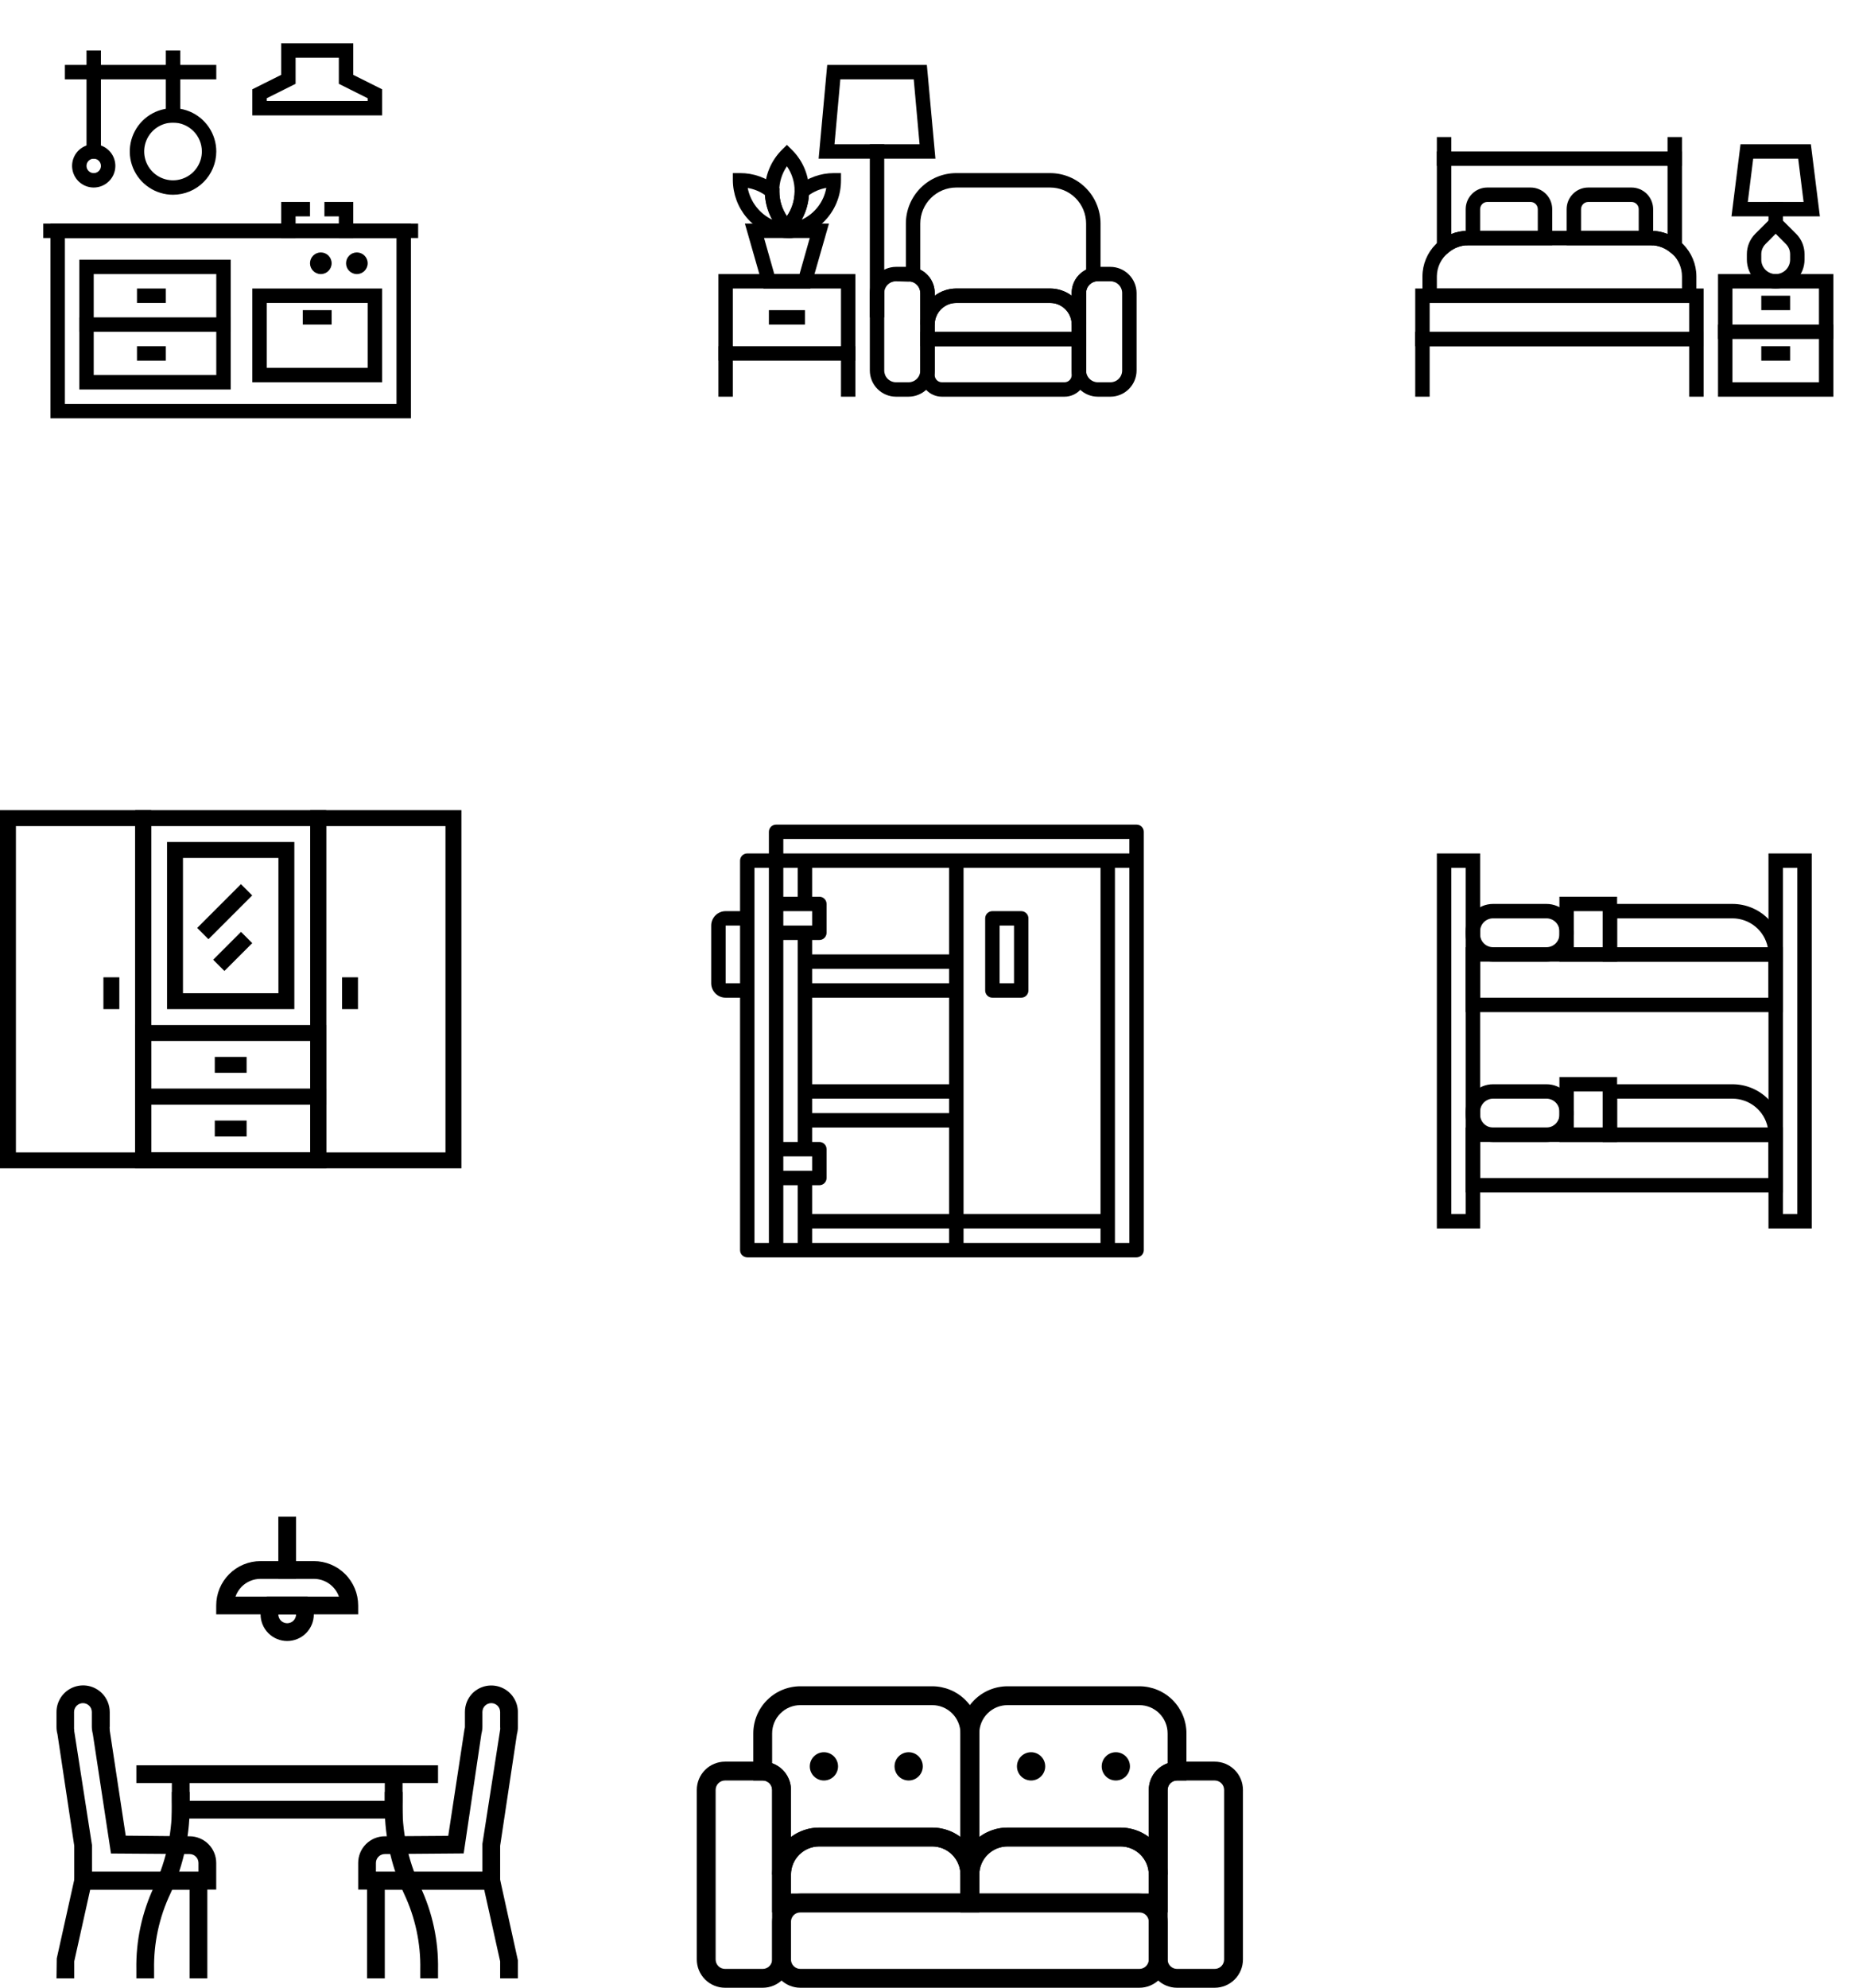 <svg width="197" height="211" viewBox="0 0 197 211" fill="none" xmlns="http://www.w3.org/2000/svg">
<path d="M81 211H77C76.204 211 75.441 210.684 74.879 210.121C74.316 209.559 74 208.796 74 208V190C74 189.204 74.316 188.441 74.879 187.879C75.441 187.316 76.204 187 77 187H81C81.796 187 82.559 187.316 83.121 187.879C83.684 188.441 84 189.204 84 190V208C84 208.796 83.684 209.559 83.121 210.121C82.559 210.684 81.796 211 81 211ZM77 189C76.735 189 76.48 189.105 76.293 189.293C76.105 189.48 76 189.735 76 190V208C76 208.265 76.105 208.52 76.293 208.707C76.48 208.895 76.735 209 77 209H81C81.265 209 81.52 208.895 81.707 208.707C81.895 208.52 82 208.265 82 208V190C82 189.735 81.895 189.48 81.707 189.293C81.52 189.105 81.265 189 81 189H77Z" fill="black"/>
<path d="M129 211H125C124.204 211 123.441 210.684 122.879 210.121C122.316 209.559 122 208.796 122 208V190C122 189.204 122.316 188.441 122.879 187.879C123.441 187.316 124.204 187 125 187H129C129.796 187 130.559 187.316 131.121 187.879C131.684 188.441 132 189.204 132 190V208C132 208.796 131.684 209.559 131.121 210.121C130.559 210.684 129.796 211 129 211ZM125 189C124.735 189 124.48 189.105 124.293 189.293C124.105 189.48 124 189.735 124 190V208C124 208.265 124.105 208.52 124.293 208.707C124.48 208.895 124.735 209 125 209H129C129.265 209 129.52 208.895 129.707 208.707C129.895 208.52 130 208.265 130 208V190C130 189.735 129.895 189.48 129.707 189.293C129.52 189.105 129.265 189 129 189H125Z" fill="black"/>
<path d="M121 211H85C84.204 211 83.441 210.684 82.879 210.121C82.316 209.559 82 208.796 82 208V204C82 203.204 82.316 202.441 82.879 201.879C83.441 201.316 84.204 201 85 201H121C121.796 201 122.559 201.316 123.121 201.879C123.684 202.441 124 203.204 124 204V208C124 208.796 123.684 209.559 123.121 210.121C122.559 210.684 121.796 211 121 211V211ZM85 203C84.735 203 84.48 203.105 84.293 203.293C84.105 203.48 84 203.735 84 204V208C84 208.265 84.105 208.52 84.293 208.707C84.48 208.895 84.735 209 85 209H121C121.265 209 121.52 208.895 121.707 208.707C121.895 208.52 122 208.265 122 208V204C122 203.735 121.895 203.48 121.707 203.293C121.52 203.105 121.265 203 121 203H85Z" fill="black"/>
<path d="M104 203H82V199C82 197.674 82.527 196.402 83.465 195.464C84.402 194.527 85.674 194 87 194H99C100.326 194 101.598 194.527 102.536 195.464C103.473 196.402 104 197.674 104 199V203ZM84 201H102V199C102 198.204 101.684 197.441 101.121 196.879C100.559 196.316 99.796 196 99 196H87C86.204 196 85.441 196.316 84.879 196.879C84.316 197.441 84 198.204 84 199V201Z" fill="black"/>
<path d="M124 203H102V199C102 197.674 102.527 196.402 103.464 195.464C104.402 194.527 105.674 194 107 194H119C120.326 194 121.598 194.527 122.536 195.464C123.473 196.402 124 197.674 124 199V203ZM104 201H122V199C122 198.204 121.684 197.441 121.121 196.879C120.559 196.316 119.796 196 119 196H107C106.204 196 105.441 196.316 104.879 196.879C104.316 197.441 104 198.204 104 199V201Z" fill="black"/>
<path d="M104 199H102C102 198.204 101.684 197.441 101.121 196.879C100.559 196.316 99.796 196 99 196H87C86.204 196 85.441 196.316 84.879 196.879C84.316 197.441 84 198.204 84 199H82V190C82 189.735 81.895 189.48 81.707 189.293C81.52 189.105 81.265 189 81 189H80V184C80 182.674 80.527 181.402 81.465 180.464C82.402 179.527 83.674 179 85 179H99C100.326 179 101.598 179.527 102.536 180.464C103.473 181.402 104 182.674 104 184V199ZM87 194H99C100.082 194 101.135 194.351 102 195V184C102 183.204 101.684 182.441 101.121 181.879C100.559 181.316 99.796 181 99 181H85C84.204 181 83.441 181.316 82.879 181.879C82.316 182.441 82 183.204 82 184V187.17C82.585 187.377 83.092 187.76 83.45 188.267C83.808 188.774 84 189.379 84 190V195C84.865 194.351 85.918 194 87 194V194Z" fill="black"/>
<path d="M124 199H122C122 198.204 121.684 197.441 121.121 196.879C120.559 196.316 119.796 196 119 196H107C106.204 196 105.441 196.316 104.879 196.879C104.316 197.441 104 198.204 104 199H102V184C102 182.674 102.527 181.402 103.464 180.464C104.402 179.527 105.674 179 107 179H121C122.326 179 123.598 179.527 124.536 180.464C125.473 181.402 126 182.674 126 184V189H125C124.735 189 124.48 189.105 124.293 189.293C124.105 189.48 124 189.735 124 190V199ZM107 194H119C120.082 194 121.135 194.351 122 195V190C122 189.379 122.192 188.774 122.55 188.267C122.908 187.76 123.415 187.377 124 187.17V184C124 183.204 123.684 182.441 123.121 181.879C122.559 181.316 121.796 181 121 181H107C106.204 181 105.441 181.316 104.879 181.879C104.316 182.441 104 183.204 104 184V195C104.865 194.351 105.918 194 107 194V194Z" fill="black"/>
<path d="M104 198H102V203H104V198Z" fill="black"/>
<path d="M87.5 189C88.328 189 89 188.328 89 187.5C89 186.672 88.328 186 87.5 186C86.672 186 86 186.672 86 187.5C86 188.328 86.672 189 87.5 189Z" fill="black"/>
<path d="M96.5 189C97.328 189 98 188.328 98 187.5C98 186.672 97.328 186 96.5 186C95.672 186 95 186.672 95 187.5C95 188.328 95.672 189 96.5 189Z" fill="black"/>
<path d="M109.5 189C110.328 189 111 188.328 111 187.5C111 186.672 110.328 186 109.5 186C108.672 186 108 186.672 108 187.5C108 188.328 108.672 189 109.5 189Z" fill="black"/>
<path d="M118.5 189C119.328 189 120 188.328 120 187.5C120 186.672 119.328 186 118.5 186C117.672 186 117 186.672 117 187.5C117 188.328 117.672 189 118.5 189Z" fill="black"/>
<path d="M7.885 210H6L6.028 207.889L8.073 198.692H22.019V210H20.135V200.577H9.581L7.885 208.2V210Z" fill="black"/>
<path d="M22.962 200.577H7.885V195.931L6.104 184.087C6.036 183.841 6.001 183.587 6 183.333V181.731C6 181.172 6.167 180.626 6.477 180.161C6.788 179.697 7.229 179.335 7.745 179.121C8.262 178.908 8.83 178.852 9.378 178.96C9.926 179.069 10.429 179.338 10.825 179.733C11.355 180.263 11.653 180.981 11.654 181.731V183.267C11.64 183.357 11.64 183.449 11.654 183.54V183.681L13.35 194.857L20.135 194.923C20.884 194.923 21.603 195.221 22.134 195.751C22.664 196.281 22.962 197 22.962 197.75V200.577ZM9.769 198.692H21.077V197.75C21.077 197.5 20.978 197.26 20.801 197.084C20.624 196.907 20.384 196.808 20.135 196.808L11.786 196.751L9.854 184.039C9.787 183.787 9.752 183.528 9.75 183.267V181.731C9.75 181.481 9.651 181.241 9.474 181.064C9.298 180.888 9.058 180.788 8.808 180.788C8.558 180.788 8.318 180.888 8.142 181.064C7.965 181.241 7.866 181.481 7.866 181.731V183.333C7.857 183.427 7.863 183.523 7.885 183.615V183.757L9.769 195.865V198.692Z" fill="black"/>
<path d="M53.115 210V208.2L51.419 200.577H40.865V210H38.981V198.692H52.927L55 208.097V210H53.115Z" fill="black"/>
<path d="M53.115 200.577H38.039V197.75C38.039 197 38.336 196.281 38.867 195.751C39.397 195.221 40.116 194.923 40.865 194.923L47.603 194.876L49.327 183.568C49.358 183.48 49.373 183.388 49.374 183.295V181.731C49.372 181.359 49.444 180.99 49.584 180.645C49.725 180.301 49.932 179.988 50.194 179.724C50.591 179.335 51.094 179.071 51.64 178.966C52.185 178.861 52.75 178.92 53.263 179.134C53.776 179.348 54.214 179.709 54.523 180.17C54.832 180.632 54.998 181.175 55 181.731V183.333C54.999 183.587 54.964 183.841 54.897 184.087L53.115 195.931V200.577ZM39.923 198.692H51.231V195.724L53.115 183.615C53.13 183.525 53.13 183.433 53.115 183.342V181.731C53.115 181.481 53.016 181.241 52.84 181.064C52.663 180.888 52.423 180.788 52.173 180.788C51.923 180.788 51.684 180.888 51.507 181.064C51.33 181.241 51.231 181.481 51.231 181.731V183.267C51.23 183.528 51.195 183.787 51.127 184.039L49.243 196.742L40.865 196.808C40.616 196.808 40.376 196.907 40.199 197.084C40.023 197.26 39.923 197.5 39.923 197.75V198.692Z" fill="black"/>
<path d="M42.75 193.038H18.25V187.385H42.75V193.038ZM20.135 191.154H40.865V189.269H20.135V191.154Z" fill="black"/>
<path d="M46.519 187.385H14.481V189.269H46.519V187.385Z" fill="black"/>
<path d="M16.365 210H14.481V209.058C14.426 206.021 15.071 203.013 16.365 200.266C17.703 197.42 18.349 194.297 18.25 191.154V190.212H20.135V191.154C20.232 194.55 19.535 197.922 18.099 201.001C16.906 203.516 16.312 206.274 16.365 209.058V210Z" fill="black"/>
<path d="M46.519 210H44.635V209.058C44.688 206.274 44.094 203.516 42.901 201.001C41.465 197.922 40.768 194.55 40.865 191.154V190.212H42.75V191.154C42.651 194.297 43.297 197.42 44.635 200.266C45.929 203.013 46.574 206.021 46.519 209.058V210Z" fill="black"/>
<path d="M38.038 171.365H22.961V170.423C22.961 169.174 23.458 167.975 24.341 167.092C25.225 166.208 26.423 165.712 27.673 165.712H33.327C34.576 165.712 35.775 166.208 36.658 167.092C37.542 167.975 38.038 169.174 38.038 170.423V171.365ZM25.006 169.481H35.993C35.799 168.929 35.437 168.452 34.96 168.114C34.482 167.777 33.912 167.596 33.327 167.596H27.673C27.3 167.595 26.931 167.668 26.587 167.81C26.242 167.953 25.929 168.162 25.666 168.425C25.373 168.726 25.148 169.086 25.006 169.481V169.481Z" fill="black"/>
<path d="M30.5 174.192C29.75 174.192 29.031 173.894 28.501 173.364C27.971 172.834 27.673 172.115 27.673 171.365C27.674 170.865 27.807 170.374 28.059 169.943L28.333 169.481H32.667L32.941 169.943C33.193 170.374 33.326 170.865 33.327 171.365C33.327 172.115 33.029 172.834 32.499 173.364C31.969 173.894 31.25 174.192 30.5 174.192ZM29.558 171.365C29.558 171.615 29.657 171.855 29.834 172.032C30.01 172.208 30.25 172.308 30.5 172.308C30.75 172.308 30.99 172.208 31.166 172.032C31.343 171.855 31.442 171.615 31.442 171.365H29.558Z" fill="black"/>
<path d="M31.442 161H29.558V167.596H31.442V161Z" fill="black"/>
<path d="M157.188 130.406H152.594V90.594H157.188V130.406ZM154.125 128.875H155.656V92.125H154.125V128.875Z" fill="black"/>
<path d="M192.406 130.406H187.812V90.594H192.406V130.406ZM189.344 128.875H190.875V92.125H189.344V128.875Z" fill="black"/>
<path d="M189.344 126.578H155.656V119.688H189.344V126.578ZM157.188 125.047H187.812V121.219H157.188V125.047Z" fill="black"/>
<path d="M164.239 121.219H158.558C157.788 121.219 157.05 120.913 156.506 120.369C155.962 119.825 155.656 119.087 155.656 118.317V117.995C155.656 117.226 155.962 116.488 156.506 115.944C157.05 115.399 157.788 115.094 158.558 115.094H164.239C165.008 115.094 165.747 115.399 166.291 115.944C166.835 116.488 167.141 117.226 167.141 117.995V118.317C167.141 119.087 166.835 119.825 166.291 120.369C165.747 120.913 165.008 121.219 164.239 121.219V121.219ZM158.558 116.625C158.378 116.625 158.2 116.66 158.034 116.729C157.867 116.798 157.716 116.899 157.589 117.026C157.462 117.154 157.361 117.305 157.292 117.471C157.223 117.637 157.188 117.815 157.188 117.995V118.317C157.188 118.681 157.332 119.029 157.589 119.286C157.846 119.543 158.194 119.688 158.558 119.688H164.239C164.602 119.688 164.951 119.543 165.208 119.286C165.465 119.029 165.609 118.681 165.609 118.317V117.995C165.609 117.632 165.465 117.283 165.208 117.026C164.951 116.769 164.602 116.625 164.239 116.625H158.558Z" fill="black"/>
<path d="M189.344 121.219H170.203V115.094H183.984C185.406 115.094 186.769 115.658 187.774 116.663C188.779 117.669 189.344 119.032 189.344 120.453V121.219ZM171.734 119.688H187.736C187.559 118.823 187.09 118.046 186.406 117.488C185.722 116.93 184.867 116.625 183.984 116.625H171.734V119.688Z" fill="black"/>
<path d="M171.734 121.219H165.609V114.328H171.734V121.219ZM167.141 119.688H170.203V115.859H167.141V119.688Z" fill="black"/>
<path d="M189.344 107.438H155.656V100.547H189.344V107.438ZM157.188 105.906H187.812V102.078H157.188V105.906Z" fill="black"/>
<path d="M164.239 102.078H158.558C157.788 102.078 157.05 101.772 156.506 101.228C155.962 100.684 155.656 99.946 155.656 99.176V98.855C155.656 98.085 155.962 97.347 156.506 96.803C157.05 96.259 157.788 95.953 158.558 95.953H164.239C165.008 95.953 165.747 96.259 166.291 96.803C166.835 97.347 167.141 98.085 167.141 98.855V99.176C167.141 99.946 166.835 100.684 166.291 101.228C165.747 101.772 165.008 102.078 164.239 102.078V102.078ZM158.558 97.484C158.378 97.484 158.2 97.52 158.034 97.589C157.867 97.658 157.716 97.758 157.589 97.886C157.462 98.013 157.361 98.164 157.292 98.33C157.223 98.497 157.188 98.675 157.188 98.855V99.176C157.188 99.54 157.332 99.888 157.589 100.145C157.846 100.402 158.194 100.547 158.558 100.547H164.239C164.602 100.547 164.951 100.402 165.208 100.145C165.465 99.888 165.609 99.54 165.609 99.176V98.855C165.609 98.491 165.465 98.143 165.208 97.886C164.951 97.629 164.602 97.484 164.239 97.484H158.558Z" fill="black"/>
<path d="M189.344 102.078H170.203V95.953H183.984C185.406 95.953 186.769 96.518 187.774 97.523C188.779 98.528 189.344 99.891 189.344 101.312V102.078ZM171.734 100.547H187.736C187.559 99.682 187.09 98.905 186.406 98.347C185.722 97.789 184.867 97.484 183.984 97.484H171.734V100.547Z" fill="black"/>
<path d="M171.734 102.078H165.609V95.188H171.734V102.078ZM167.141 100.547H170.203V96.719H167.141V100.547Z" fill="black"/>
<path d="M120.703 87.531H82.422C82.219 87.531 82.024 87.612 81.88 87.755C81.737 87.899 81.656 88.094 81.656 88.297V90.594H79.359C79.156 90.594 78.962 90.674 78.818 90.818C78.674 90.962 78.594 91.156 78.594 91.359V96.719H77.062C76.656 96.719 76.267 96.88 75.98 97.167C75.693 97.454 75.531 97.844 75.531 98.25V104.375C75.531 104.781 75.693 105.171 75.98 105.458C76.267 105.745 76.656 105.906 77.062 105.906H78.594V132.703C78.594 132.906 78.674 133.101 78.818 133.245C78.962 133.388 79.156 133.469 79.359 133.469H120.703C120.906 133.469 121.101 133.388 121.245 133.245C121.388 133.101 121.469 132.906 121.469 132.703V88.297C121.469 88.094 121.388 87.899 121.245 87.755C121.101 87.612 120.906 87.531 120.703 87.531V87.531ZM78.594 104.375H77.062V98.25H78.594V104.375ZM83.188 89.062H119.938V90.594H83.188V89.062ZM116.875 128.875H102.328V92.125H116.875V128.875ZM84.719 92.125V95.188H83.188V92.125H84.719ZM100.797 92.125V101.312H86.25V99.781H87.016C87.219 99.781 87.413 99.701 87.557 99.557C87.701 99.413 87.781 99.219 87.781 99.016V95.953C87.781 95.75 87.701 95.555 87.557 95.412C87.413 95.268 87.219 95.188 87.016 95.188H86.25V92.125H100.797ZM83.188 96.719H86.25V98.25H83.188V96.719ZM100.797 104.375H86.25V102.844H100.797V104.375ZM86.25 105.906H100.797V115.094H86.25V105.906ZM86.25 116.625H100.797V118.156H86.25V116.625ZM83.188 99.781H84.719V121.219H83.188V99.781ZM83.188 122.75H86.25V124.281H83.188V122.75ZM86.25 125.812H87.016C87.219 125.812 87.413 125.732 87.557 125.588C87.701 125.445 87.781 125.25 87.781 125.047V121.984C87.781 121.781 87.701 121.587 87.557 121.443C87.413 121.299 87.219 121.219 87.016 121.219H86.25V119.688H100.797V128.875H86.25V125.812ZM80.125 92.125H81.656V131.938H80.125V92.125ZM83.188 125.812H84.719V131.938H83.188V125.812ZM86.25 130.406H100.797V131.938H86.25V130.406ZM102.328 130.406H116.875V131.938H102.328V130.406ZM119.938 131.938H118.406V92.125H119.938V131.938Z" fill="black"/>
<path d="M105.391 105.906H108.453C108.656 105.906 108.851 105.826 108.995 105.682C109.138 105.538 109.219 105.344 109.219 105.141V97.484C109.219 97.281 109.138 97.087 108.995 96.943C108.851 96.799 108.656 96.719 108.453 96.719H105.391C105.188 96.719 104.993 96.799 104.849 96.943C104.706 97.087 104.625 97.281 104.625 97.484V105.141C104.625 105.344 104.706 105.538 104.849 105.682C104.993 105.826 105.188 105.906 105.391 105.906ZM106.156 98.25H107.688V104.375H106.156V98.25Z" fill="black"/>
<path d="M16.052 124.017H0V86H16.052V124.017ZM1.69 122.328H14.362V87.69H1.69V122.328Z" fill="black"/>
<path d="M34.638 124.017H14.362V86H34.638V124.017ZM16.052 122.328H32.948V87.69H16.052V122.328Z" fill="black"/>
<path d="M31.259 107.121H17.741V89.379H31.259V107.121ZM19.431 105.431H29.569V91.069H19.431V105.431Z" fill="black"/>
<path d="M34.638 124.017H14.362V115.569H34.638V124.017ZM16.052 122.328H32.948V117.259H16.052V122.328Z" fill="black"/>
<path d="M34.638 117.259H14.362V108.81H34.638V117.259ZM16.052 115.569H32.948V110.5H16.052V115.569Z" fill="black"/>
<path d="M49 124.017H32.948V86H49V124.017ZM34.638 122.328H47.31V87.69H34.638V122.328Z" fill="black"/>
<path d="M26.19 112.19H22.81V113.879H26.19V112.19Z" fill="black"/>
<path d="M26.19 118.948H22.81V120.638H26.19V118.948Z" fill="black"/>
<path d="M25.59 93.852L20.942 98.5L22.137 99.695L26.785 95.047L25.59 93.852Z" fill="black"/>
<path d="M25.595 98.918L22.638 101.875L23.832 103.069L26.79 100.112L25.595 98.918Z" fill="black"/>
<path d="M12.672 103.741H10.983V107.121H12.672V103.741Z" fill="black"/>
<path d="M38.017 103.741H36.328V107.121H38.017V103.741Z" fill="black"/>
<path d="M194.703 42.109H182.453V29.094H194.703V42.109ZM183.984 40.578H193.172V30.625H183.984V40.578Z" fill="black"/>
<path d="M194.703 34.453H182.453V35.984H194.703V34.453Z" fill="black"/>
<path d="M190.109 36.75H187.047V38.281H190.109V36.75Z" fill="black"/>
<path d="M190.109 31.391H187.047V32.922H190.109V31.391Z" fill="black"/>
<path d="M180.922 42.109H179.391V36.75H151.828V42.109H150.297V35.219H180.922V42.109Z" fill="black"/>
<path d="M180.922 36.75H150.297V30.625H180.922V36.75ZM151.828 35.219H179.391V32.156H151.828V35.219Z" fill="black"/>
<path d="M180.156 32.156H151.062V29.331C151.069 28.052 151.579 26.826 152.484 25.922C153.389 25.017 154.614 24.506 155.894 24.5H175.325C176.605 24.504 177.832 25.014 178.737 25.919C179.642 26.825 180.152 28.051 180.156 29.331V32.156ZM152.594 30.625H178.625V29.331C178.623 28.456 178.275 27.618 177.656 27C177.038 26.382 176.2 26.033 175.325 26.031H155.894C155.141 26.038 154.415 26.309 153.842 26.797C153.457 27.099 153.145 27.483 152.929 27.922C152.713 28.36 152.598 28.842 152.594 29.331V30.625Z" fill="black"/>
<path d="M164.844 26.031H155.656V22.203C155.656 21.594 155.898 21.01 156.329 20.579C156.76 20.148 157.344 19.906 157.953 19.906H162.547C163.156 19.906 163.74 20.148 164.171 20.579C164.602 21.01 164.844 21.594 164.844 22.203V26.031ZM157.188 24.5H163.312V22.203C163.312 22 163.232 21.805 163.088 21.662C162.945 21.518 162.75 21.438 162.547 21.438H157.953C157.75 21.438 157.555 21.518 157.412 21.662C157.268 21.805 157.188 22 157.188 22.203V24.5Z" fill="black"/>
<path d="M175.562 26.031H166.375V22.203C166.375 21.594 166.617 21.01 167.048 20.579C167.478 20.148 168.063 19.906 168.672 19.906H173.266C173.875 19.906 174.459 20.148 174.89 20.579C175.321 21.01 175.562 21.594 175.562 22.203V26.031ZM167.906 24.5H174.031V22.203C174.031 22 173.951 21.805 173.807 21.662C173.663 21.518 173.469 21.438 173.266 21.438H168.672C168.469 21.438 168.274 21.518 168.13 21.662C167.987 21.805 167.906 22 167.906 22.203V24.5Z" fill="black"/>
<path d="M178.625 27.769L177.377 26.797C176.804 26.309 176.078 26.038 175.325 26.031H155.894C155.141 26.038 154.415 26.309 153.842 26.797L152.594 27.769V16.078H178.625V27.769ZM155.894 24.5H175.325C175.931 24.499 176.531 24.613 177.094 24.837V17.609H154.125V24.837C154.688 24.613 155.288 24.499 155.894 24.5Z" fill="black"/>
<path d="M154.125 14.547H152.594V17.609H154.125V14.547Z" fill="black"/>
<path d="M178.625 14.547H177.094V17.609H178.625V14.547Z" fill="black"/>
<path d="M188.578 30.625C187.766 30.625 186.987 30.302 186.413 29.728C185.838 29.154 185.516 28.375 185.516 27.562V26.981C185.515 26.578 185.594 26.18 185.748 25.808C185.902 25.436 186.127 25.099 186.411 24.814L188.578 22.655L190.745 24.814C191.029 25.099 191.255 25.436 191.408 25.808C191.562 26.18 191.641 26.578 191.641 26.981V27.562C191.641 28.375 191.318 29.154 190.744 29.728C190.169 30.302 189.39 30.625 188.578 30.625ZM188.578 24.814L187.499 25.901C187.211 26.187 187.049 26.575 187.047 26.981V27.562C187.047 27.969 187.208 28.358 187.495 28.645C187.783 28.932 188.172 29.094 188.578 29.094C188.984 29.094 189.374 28.932 189.661 28.645C189.948 28.358 190.109 27.969 190.109 27.562V26.981C190.108 26.575 189.945 26.187 189.658 25.901L188.578 24.814Z" fill="black"/>
<path d="M189.344 21.438H187.812V24.5H189.344V21.438Z" fill="black"/>
<path d="M193.271 22.969H183.885L184.842 15.312H192.314L193.271 22.969ZM185.615 21.438H191.541L190.967 16.844H186.189L185.615 21.438Z" fill="black"/>
<path d="M96.486 42.109H95.154C94.418 42.107 93.712 41.814 93.191 41.293C92.671 40.772 92.377 40.067 92.375 39.33V31.107C92.377 30.371 92.671 29.665 93.191 29.144C93.712 28.624 94.418 28.33 95.154 28.328H96.486C96.711 28.33 96.935 28.358 97.153 28.412C97.756 28.559 98.293 28.904 98.677 29.393C99.06 29.882 99.268 30.486 99.266 31.107V39.33C99.264 40.067 98.97 40.772 98.449 41.293C97.929 41.814 97.223 42.107 96.486 42.109V42.109ZM95.154 29.859C94.99 29.859 94.828 29.892 94.677 29.954C94.525 30.017 94.388 30.109 94.272 30.225C94.156 30.341 94.064 30.478 94.001 30.63C93.939 30.781 93.906 30.944 93.906 31.107V39.33C93.906 39.494 93.939 39.656 94.001 39.808C94.064 39.959 94.156 40.097 94.272 40.213C94.388 40.328 94.525 40.42 94.677 40.483C94.828 40.546 94.99 40.578 95.154 40.578H96.486C96.65 40.578 96.813 40.546 96.964 40.483C97.115 40.42 97.253 40.328 97.369 40.213C97.485 40.097 97.577 39.959 97.639 39.808C97.702 39.656 97.734 39.494 97.734 39.33V31.107C97.734 30.829 97.64 30.558 97.468 30.339C97.296 30.12 97.056 29.964 96.785 29.898C96.686 29.887 96.586 29.887 96.486 29.898L95.154 29.859Z" fill="black"/>
<path d="M117.924 42.109H116.592C115.855 42.107 115.15 41.814 114.629 41.293C114.108 40.772 113.815 40.067 113.813 39.33V31.107C113.811 30.486 114.018 29.882 114.401 29.393C114.785 28.904 115.322 28.559 115.926 28.412C116.144 28.358 116.367 28.33 116.592 28.328H117.924C118.66 28.33 119.366 28.624 119.887 29.144C120.408 29.665 120.701 30.371 120.703 31.107V39.33C120.701 40.067 120.408 40.772 119.887 41.293C119.366 41.814 118.66 42.107 117.924 42.109V42.109ZM116.592 29.859C116.492 29.849 116.392 29.849 116.293 29.859C116.016 29.927 115.771 30.089 115.598 30.316C115.425 30.543 115.336 30.822 115.344 31.107V39.33C115.344 39.494 115.376 39.656 115.439 39.808C115.501 39.959 115.593 40.097 115.709 40.213C115.825 40.328 115.963 40.42 116.114 40.483C116.266 40.546 116.428 40.578 116.592 40.578H117.924C118.255 40.578 118.572 40.447 118.806 40.213C119.04 39.979 119.172 39.661 119.172 39.33V31.107C119.172 30.944 119.14 30.781 119.077 30.63C119.014 30.478 118.922 30.341 118.806 30.225C118.69 30.109 118.553 30.017 118.401 29.954C118.25 29.892 118.088 29.859 117.924 29.859H116.592Z" fill="black"/>
<path d="M90.844 38.281H76.297V29.094H90.844V38.281ZM77.828 36.75H89.312V30.625H77.828V36.75Z" fill="black"/>
<path d="M90.844 36.75H89.312V42.109H90.844V36.75Z" fill="black"/>
<path d="M77.828 36.75H76.297V42.109H77.828V36.75Z" fill="black"/>
<path d="M113.047 42.109H100.031C99.422 42.109 98.838 41.867 98.407 41.437C97.976 41.006 97.734 40.422 97.734 39.812V35.219H115.344V39.812C115.344 40.422 115.102 41.006 114.671 41.437C114.24 41.867 113.656 42.109 113.047 42.109ZM99.266 36.75V39.812C99.266 40.016 99.346 40.21 99.49 40.354C99.633 40.498 99.828 40.578 100.031 40.578H113.047C113.25 40.578 113.445 40.498 113.588 40.354C113.732 40.21 113.812 40.016 113.812 39.812V36.75H99.266Z" fill="black"/>
<path d="M115.344 36.75H97.734V34.453C97.734 33.438 98.138 32.464 98.856 31.746C99.573 31.028 100.547 30.625 101.562 30.625H111.516C112.531 30.625 113.505 31.028 114.223 31.746C114.94 32.464 115.344 33.438 115.344 34.453V36.75ZM99.266 35.219H113.812V34.453C113.812 33.844 113.571 33.26 113.14 32.829C112.709 32.398 112.125 32.156 111.516 32.156H101.562C100.953 32.156 100.369 32.398 99.938 32.829C99.508 33.26 99.266 33.844 99.266 34.453V35.219Z" fill="black"/>
<path d="M115.344 34.453H113.812C113.812 33.844 113.571 33.26 113.14 32.829C112.709 32.398 112.125 32.156 111.516 32.156H101.562C100.953 32.156 100.369 32.398 99.938 32.829C99.508 33.26 99.266 33.844 99.266 34.453H97.734V31.107C97.734 30.829 97.64 30.558 97.468 30.339C97.296 30.12 97.056 29.964 96.785 29.898L96.203 29.76V23.734C96.203 22.313 96.768 20.95 97.773 19.945C98.778 18.94 100.141 18.375 101.562 18.375H111.516C112.937 18.375 114.3 18.94 115.305 19.945C116.31 20.95 116.875 22.313 116.875 23.734V29.76L116.293 29.898C116.023 29.964 115.782 30.12 115.61 30.339C115.438 30.558 115.344 30.829 115.344 31.107V34.453ZM101.562 30.625H111.516C112.344 30.625 113.15 30.894 113.812 31.391V31.107C113.81 30.592 113.953 30.087 114.223 29.648C114.494 29.21 114.882 28.856 115.344 28.627V23.734C115.344 22.719 114.94 21.745 114.223 21.027C113.505 20.31 112.531 19.906 111.516 19.906H101.562C100.547 19.906 99.573 20.31 98.856 21.027C98.138 21.745 97.734 22.719 97.734 23.734V28.627C98.196 28.856 98.584 29.21 98.855 29.648C99.126 30.087 99.268 30.592 99.266 31.107V31.391C99.928 30.894 100.734 30.625 101.562 30.625Z" fill="black"/>
<path d="M85.484 32.922H81.656V34.453H85.484V32.922Z" fill="black"/>
<path d="M86.059 30.625H81.082L79.107 23.734H88.034L86.059 30.625ZM82.23 29.094H84.91L85.997 25.266H81.143L82.23 29.094Z" fill="black"/>
<path d="M83.57 25.266C83.375 25.264 83.18 25.244 82.988 25.204C81.553 24.96 80.25 24.219 79.307 23.11C78.363 22.001 77.84 20.596 77.828 19.141V18.375H78.594C80.018 18.368 81.4 18.861 82.498 19.768L82.782 19.991V20.35C82.777 21.282 83.052 22.194 83.57 22.969C84.098 22.2 84.383 21.291 84.389 20.358V19.998L84.673 19.776C85.762 18.872 87.132 18.377 88.547 18.375H89.312V19.141C89.318 20.622 88.79 22.056 87.826 23.18C86.862 24.305 85.525 25.045 84.06 25.266C83.897 25.282 83.733 25.282 83.57 25.266V25.266ZM85.906 20.71C85.849 21.627 85.588 22.519 85.14 23.321C85.816 23.011 86.406 22.543 86.861 21.954C87.316 21.366 87.621 20.677 87.751 19.945C87.085 20.06 86.455 20.325 85.906 20.718V20.71ZM79.405 19.945C79.544 20.673 79.853 21.359 80.306 21.946C80.76 22.532 81.346 23.004 82.016 23.321C81.57 22.518 81.309 21.626 81.251 20.71C80.7 20.323 80.069 20.064 79.405 19.952V19.945Z" fill="black"/>
<path d="M83.57 25.197L83.027 24.661C82.897 24.523 82.766 24.385 82.644 24.24C81.661 23.053 81.156 21.543 81.227 20.005C81.298 18.466 81.939 17.009 83.027 15.917L83.57 15.381L84.114 15.917C84.69 16.49 85.146 17.171 85.456 17.922C85.767 18.672 85.924 19.477 85.921 20.289V20.327C85.916 21.748 85.418 23.123 84.512 24.217C84.374 24.385 84.244 24.523 84.114 24.661L83.57 25.197ZM83.57 17.648C83.037 18.425 82.752 19.346 82.752 20.289C82.752 21.232 83.037 22.153 83.57 22.93C84.098 22.162 84.383 21.252 84.389 20.32H85.155H84.389C84.401 19.366 84.114 18.432 83.57 17.648V17.648Z" fill="black"/>
<path d="M93.906 15.312H92.375V33.688H93.906V15.312Z" fill="black"/>
<path d="M99.342 16.844H86.939L87.85 6.891H98.431L99.342 16.844ZM88.623 15.312H97.658L97.038 8.422H89.243L88.623 15.312Z" fill="black"/>
<path d="M43.641 44.406H5.359V23.734H43.641V44.406ZM6.891 42.875H42.109V25.266H6.891V42.875Z" fill="black"/>
<path d="M40.578 12.25H26.797V9.478L29.859 7.947V4.594H37.516V7.947L40.578 9.478V12.25ZM28.328 10.719H39.047V10.428L35.984 8.897V6.125H31.391V8.897L28.328 10.428V10.719Z" fill="black"/>
<path d="M40.578 40.578H26.797V30.625H40.578V40.578ZM28.328 39.047H39.047V32.156H28.328V39.047Z" fill="black"/>
<path d="M34.07 29.094C34.705 29.094 35.219 28.58 35.219 27.945C35.219 27.311 34.705 26.797 34.07 26.797C33.436 26.797 32.922 27.311 32.922 27.945C32.922 28.58 33.436 29.094 34.07 29.094Z" fill="black"/>
<path d="M37.898 29.094C38.533 29.094 39.047 28.58 39.047 27.945C39.047 27.311 38.533 26.797 37.898 26.797C37.264 26.797 36.75 27.311 36.75 27.945C36.75 28.58 37.264 29.094 37.898 29.094Z" fill="black"/>
<path d="M31.391 25.266H29.859V21.438H32.922V22.969H31.391V25.266Z" fill="black"/>
<path d="M37.516 25.266H35.984V22.969H34.453V21.438H37.516V25.266Z" fill="black"/>
<path d="M24.5 41.344H8.422V27.562H24.5V41.344ZM9.953 39.812H22.969V29.094H9.953V39.812Z" fill="black"/>
<path d="M24.5 33.688H8.422V35.219H24.5V33.688Z" fill="black"/>
<path d="M17.609 30.625H14.547V32.156H17.609V30.625Z" fill="black"/>
<path d="M17.609 36.75H14.547V38.281H17.609V36.75Z" fill="black"/>
<path d="M35.219 32.922H32.156V34.453H35.219V32.922Z" fill="black"/>
<path d="M22.969 6.891H17.609V8.422H22.969V6.891Z" fill="black"/>
<path d="M19.141 6.891H9.188V8.422H19.141V6.891Z" fill="black"/>
<path d="M10.719 6.891H6.891V8.422H10.719V6.891Z" fill="black"/>
<path d="M10.719 5.359H9.188V16.844H10.719V5.359Z" fill="black"/>
<path d="M19.141 5.359H17.609V13.016H19.141V5.359Z" fill="black"/>
<path d="M9.953 19.906C9.499 19.906 9.055 19.771 8.677 19.519C8.299 19.267 8.005 18.908 7.831 18.488C7.657 18.069 7.612 17.607 7.7 17.161C7.789 16.716 8.008 16.306 8.329 15.985C8.65 15.664 9.059 15.445 9.505 15.357C9.951 15.268 10.412 15.313 10.832 15.487C11.252 15.661 11.611 15.956 11.863 16.333C12.115 16.711 12.25 17.155 12.25 17.609C12.25 18.218 12.008 18.803 11.577 19.233C11.146 19.664 10.562 19.906 9.953 19.906ZM9.953 16.844C9.802 16.844 9.654 16.889 9.528 16.973C9.402 17.057 9.304 17.177 9.246 17.316C9.188 17.456 9.173 17.61 9.202 17.759C9.232 17.907 9.305 18.044 9.412 18.151C9.519 18.258 9.655 18.331 9.804 18.36C9.952 18.39 10.106 18.375 10.246 18.317C10.386 18.259 10.506 18.161 10.59 18.035C10.674 17.909 10.719 17.761 10.719 17.609C10.719 17.406 10.638 17.212 10.495 17.068C10.351 16.924 10.156 16.844 9.953 16.844Z" fill="black"/>
<path d="M18.375 20.672C17.466 20.672 16.578 20.402 15.823 19.898C15.067 19.393 14.479 18.675 14.131 17.836C13.783 16.997 13.692 16.073 13.87 15.182C14.047 14.291 14.484 13.472 15.127 12.83C15.769 12.187 16.588 11.75 17.479 11.573C18.37 11.395 19.294 11.486 20.133 11.834C20.972 12.182 21.69 12.771 22.195 13.526C22.699 14.281 22.969 15.17 22.969 16.078C22.969 17.297 22.485 18.465 21.623 19.326C20.762 20.188 19.593 20.672 18.375 20.672ZM18.375 13.016C17.769 13.016 17.177 13.195 16.674 13.532C16.17 13.868 15.777 14.347 15.546 14.906C15.314 15.466 15.253 16.081 15.371 16.676C15.489 17.27 15.781 17.815 16.209 18.244C16.638 18.672 17.183 18.964 17.777 19.082C18.372 19.2 18.987 19.139 19.547 18.907C20.107 18.676 20.585 18.283 20.921 17.78C21.258 17.276 21.438 16.684 21.438 16.078C21.438 15.266 21.115 14.487 20.541 13.913C19.966 13.338 19.187 13.016 18.375 13.016Z" fill="black"/>
<path d="M44.406 23.734H4.594V25.266H44.406V23.734Z" fill="black"/>
</svg>
